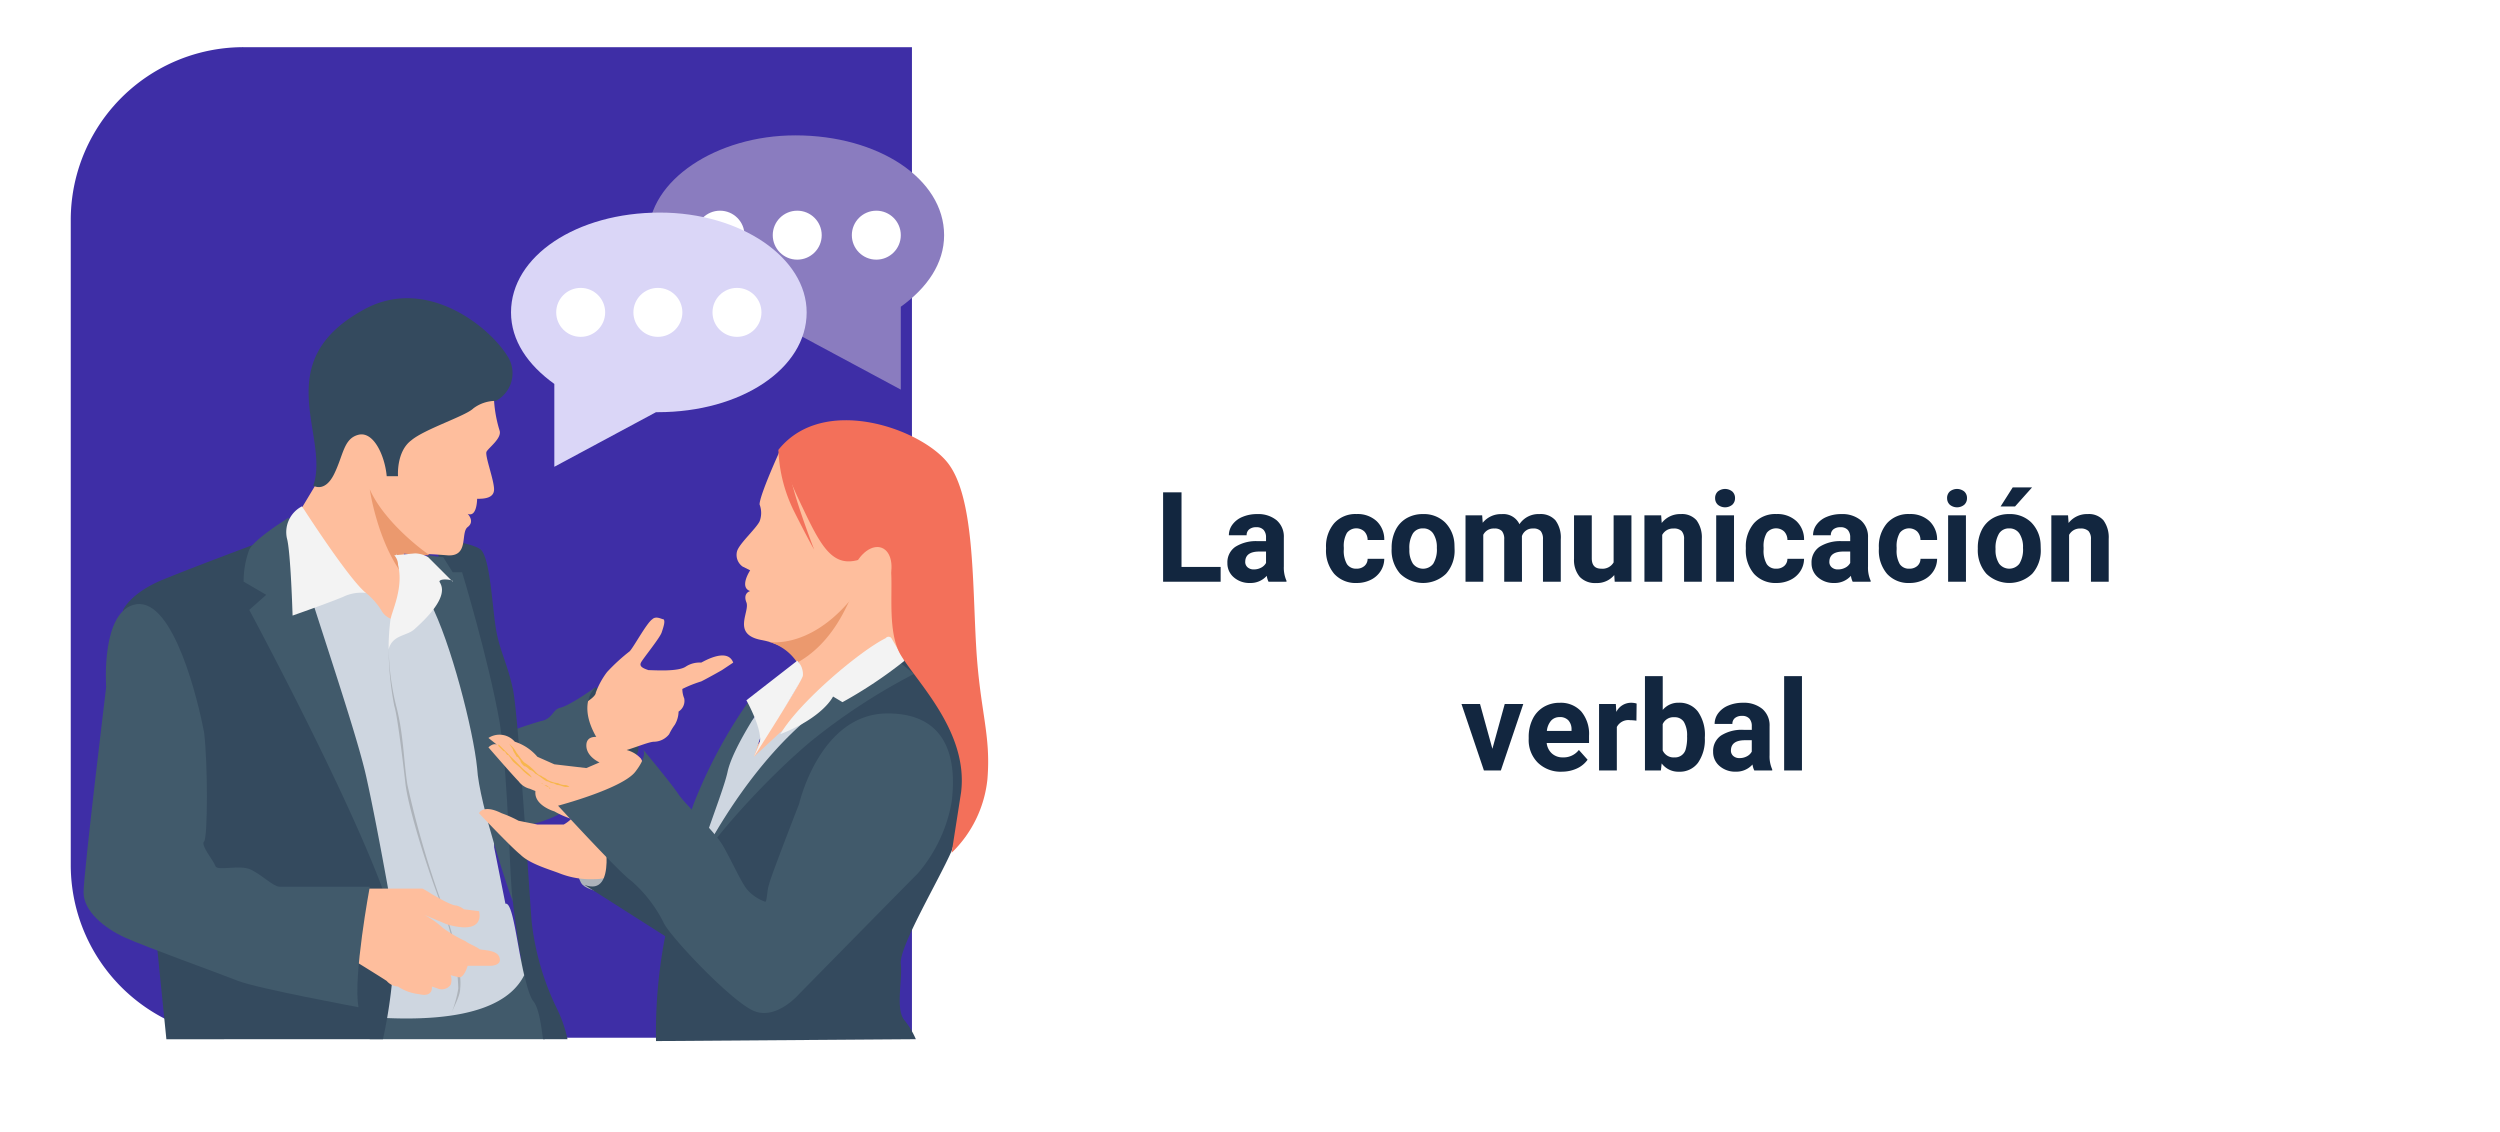 <svg xmlns="http://www.w3.org/2000/svg" xmlns:xlink="http://www.w3.org/1999/xlink" width="318" height="144" viewBox="0 0 318 144">
  <defs>
    <filter id="Rectángulo_35220" x="0" y="0" width="318" height="144" filterUnits="userSpaceOnUse">
      <feOffset dy="3" input="SourceAlpha"/>
      <feGaussianBlur stdDeviation="3" result="blur"/>
      <feFlood flood-opacity="0.161"/>
      <feComposite operator="in" in2="blur"/>
      <feComposite in="SourceGraphic"/>
    </filter>
  </defs>
  <g id="img4" transform="translate(9 6)">
    <g transform="matrix(1, 0, 0, 1, -9, -6)" filter="url(#Rectángulo_35220)">
      <rect id="Rectángulo_35220-2" data-name="Rectángulo 35220" width="300" height="126" rx="22" transform="translate(9 6)" fill="#fff"/>
    </g>
    <path id="Sustracción_2" data-name="Sustracción 2" d="M107,126H22A21.981,21.981,0,0,1,0,104V22A21.981,21.981,0,0,1,22,0h85V126Z" fill="#3e2ea6"/>
    <path id="Trazado_148843" data-name="Trazado 148843" d="M37.289,15.117h4.977V17h-7.32V5.625h2.344ZM48.359,17a2.507,2.507,0,0,1-.227-.758A2.732,2.732,0,0,1,46,17.156a3,3,0,0,1-2.059-.719,2.312,2.312,0,0,1-.816-1.812,2.389,2.389,0,0,1,1-2.062A4.915,4.915,0,0,1,47,11.836h1.039v-.484a1.393,1.393,0,0,0-.3-.937,1.183,1.183,0,0,0-.949-.352,1.345,1.345,0,0,0-.895.273.929.929,0,0,0-.324.75H43.313a2.268,2.268,0,0,1,.453-1.359,3,3,0,0,1,1.281-.98,4.669,4.669,0,0,1,1.859-.355,3.689,3.689,0,0,1,2.48.785,2.747,2.747,0,0,1,.918,2.207v3.664a4.041,4.041,0,0,0,.336,1.82V17Zm-1.867-1.57a1.945,1.945,0,0,0,.922-.223,1.462,1.462,0,0,0,.625-.6V13.156H47.2q-1.7,0-1.8,1.172l-.008.133a.9.9,0,0,0,.3.7A1.153,1.153,0,0,0,46.492,15.43Zm13.047-.094a1.481,1.481,0,0,0,1.016-.344,1.2,1.2,0,0,0,.406-.914h2.117a2.9,2.9,0,0,1-.469,1.574,3.093,3.093,0,0,1-1.262,1.109,3.949,3.949,0,0,1-1.77.395A3.67,3.67,0,0,1,56.719,16a4.56,4.56,0,0,1-1.047-3.184v-.148a4.508,4.508,0,0,1,1.039-3.117,3.627,3.627,0,0,1,2.852-1.164,3.555,3.555,0,0,1,2.543.9,3.2,3.2,0,0,1,.973,2.4H60.961a1.551,1.551,0,0,0-.406-1.072,1.51,1.51,0,0,0-2.223.163,3.333,3.333,0,0,0-.4,1.866v.235a3.375,3.375,0,0,0,.4,1.878A1.377,1.377,0,0,0,59.539,15.336ZM64.016,12.7a5.013,5.013,0,0,1,.484-2.242A3.546,3.546,0,0,1,65.895,8.93a4.069,4.069,0,0,1,2.113-.539A3.849,3.849,0,0,1,70.8,9.438a4.2,4.2,0,0,1,1.207,2.844l.016.578a4.418,4.418,0,0,1-1.086,3.121,4.209,4.209,0,0,1-5.832,0,4.5,4.5,0,0,1-1.09-3.187Zm2.258.16a3.16,3.16,0,0,0,.453,1.843,1.628,1.628,0,0,0,2.578.008,3.457,3.457,0,0,0,.461-2.015A3.128,3.128,0,0,0,69.3,10.86a1.5,1.5,0,0,0-1.3-.649,1.474,1.474,0,0,0-1.281.646A3.516,3.516,0,0,0,66.273,12.856Zm9.258-4.309.07.945a2.971,2.971,0,0,1,2.43-1.1A2.255,2.255,0,0,1,80.273,9.68a2.9,2.9,0,0,1,2.539-1.289,2.521,2.521,0,0,1,2.047.8,3.681,3.681,0,0,1,.672,2.41V17H83.266V11.609a1.61,1.61,0,0,0-.281-1.051,1.246,1.246,0,0,0-.992-.332,1.409,1.409,0,0,0-1.406.969l.008,5.8H78.336V11.617a1.59,1.59,0,0,0-.289-1.062,1.259,1.259,0,0,0-.984-.328,1.463,1.463,0,0,0-1.391.8V17H73.414V8.547Zm16.8,7.594a2.831,2.831,0,0,1-2.312,1.016,2.67,2.67,0,0,1-2.074-.781,3.335,3.335,0,0,1-.73-2.289V8.547h2.258v5.467q0,1.322,1.2,1.322a1.63,1.63,0,0,0,1.578-.8V8.547h2.266V17H92.391ZM98.3,8.547l.07.977a2.951,2.951,0,0,1,2.43-1.133,2.453,2.453,0,0,1,2,.789,3.682,3.682,0,0,1,.672,2.359V17h-2.258V11.594a1.465,1.465,0,0,0-.312-1.043,1.4,1.4,0,0,0-1.039-.324,1.553,1.553,0,0,0-1.43.813V17H96.172V8.547ZM107.563,17H105.3V8.547h2.266Zm-2.4-10.641a1.112,1.112,0,0,1,.34-.836,1.465,1.465,0,0,1,1.848,0,1.105,1.105,0,0,1,.344.836,1.108,1.108,0,0,1-.348.844,1.448,1.448,0,0,1-1.836,0A1.108,1.108,0,0,1,105.164,6.359Zm7.773,8.977a1.481,1.481,0,0,0,1.016-.344,1.2,1.2,0,0,0,.406-.914h2.117a2.9,2.9,0,0,1-.469,1.574,3.093,3.093,0,0,1-1.262,1.109,3.949,3.949,0,0,1-1.77.395A3.67,3.67,0,0,1,110.117,16a4.56,4.56,0,0,1-1.047-3.184v-.148a4.508,4.508,0,0,1,1.039-3.117,3.627,3.627,0,0,1,2.852-1.164,3.555,3.555,0,0,1,2.543.9,3.2,3.2,0,0,1,.973,2.4h-2.117a1.551,1.551,0,0,0-.406-1.072,1.51,1.51,0,0,0-2.223.163,3.333,3.333,0,0,0-.4,1.866v.235a3.375,3.375,0,0,0,.4,1.878A1.377,1.377,0,0,0,112.938,15.336ZM122.664,17a2.507,2.507,0,0,1-.227-.758,2.732,2.732,0,0,1-2.133.914,3,3,0,0,1-2.059-.719,2.312,2.312,0,0,1-.816-1.812,2.389,2.389,0,0,1,1-2.062,4.915,4.915,0,0,1,2.879-.727h1.039v-.484a1.393,1.393,0,0,0-.3-.937,1.183,1.183,0,0,0-.949-.352,1.345,1.345,0,0,0-.895.273.929.929,0,0,0-.324.75h-2.258a2.268,2.268,0,0,1,.453-1.359,3,3,0,0,1,1.281-.98,4.669,4.669,0,0,1,1.859-.355,3.689,3.689,0,0,1,2.48.785,2.747,2.747,0,0,1,.918,2.207v3.664a4.041,4.041,0,0,0,.336,1.82V17ZM120.8,15.43a1.945,1.945,0,0,0,.922-.223,1.462,1.462,0,0,0,.625-.6V13.156H121.5q-1.7,0-1.8,1.172l-.008.133a.9.9,0,0,0,.3.7A1.153,1.153,0,0,0,120.8,15.43Zm9.063-.094a1.481,1.481,0,0,0,1.016-.344,1.2,1.2,0,0,0,.406-.914H133.4a2.9,2.9,0,0,1-.469,1.574,3.093,3.093,0,0,1-1.262,1.109,3.949,3.949,0,0,1-1.77.395A3.67,3.67,0,0,1,127.039,16a4.56,4.56,0,0,1-1.047-3.184v-.148a4.508,4.508,0,0,1,1.039-3.117,3.627,3.627,0,0,1,2.852-1.164,3.555,3.555,0,0,1,2.543.9,3.2,3.2,0,0,1,.973,2.4h-2.117a1.551,1.551,0,0,0-.406-1.072,1.51,1.51,0,0,0-2.223.163,3.333,3.333,0,0,0-.4,1.866v.235a3.375,3.375,0,0,0,.4,1.878A1.377,1.377,0,0,0,129.859,15.336ZM137.07,17H134.8V8.547h2.266Zm-2.4-10.641a1.112,1.112,0,0,1,.34-.836,1.465,1.465,0,0,1,1.848,0,1.105,1.105,0,0,1,.344.836,1.109,1.109,0,0,1-.348.844,1.448,1.448,0,0,1-1.836,0A1.109,1.109,0,0,1,134.672,6.359Zm3.906,6.336a5.013,5.013,0,0,1,.484-2.242,3.546,3.546,0,0,1,1.395-1.523,4.069,4.069,0,0,1,2.113-.539,3.849,3.849,0,0,1,2.793,1.047,4.2,4.2,0,0,1,1.207,2.844l.016.578A4.418,4.418,0,0,1,145.5,15.98a4.209,4.209,0,0,1-5.832,0,4.5,4.5,0,0,1-1.09-3.187Zm2.258.16a3.16,3.16,0,0,0,.453,1.843,1.628,1.628,0,0,0,2.578.008,3.457,3.457,0,0,0,.461-2.015,3.128,3.128,0,0,0-.461-1.831,1.5,1.5,0,0,0-1.3-.649,1.474,1.474,0,0,0-1.281.646A3.516,3.516,0,0,0,140.836,12.856ZM143.016,5h2.461l-2.164,2.422h-1.836Zm7.039,3.547.07.977a2.951,2.951,0,0,1,2.43-1.133,2.453,2.453,0,0,1,2,.789,3.682,3.682,0,0,1,.672,2.359V17h-2.258V11.594a1.465,1.465,0,0,0-.312-1.043,1.4,1.4,0,0,0-1.039-.324,1.553,1.553,0,0,0-1.43.813V17H147.93V8.547Zm-73.223,29.7,1.57-5.7h2.359L77.91,41H75.754L72.9,32.547h2.359Zm8.813,2.914a4.15,4.15,0,0,1-3.027-1.141,4.054,4.054,0,0,1-1.168-3.039v-.219a5.106,5.106,0,0,1,.492-2.277,3.612,3.612,0,0,1,1.395-1.547,3.914,3.914,0,0,1,2.059-.543,3.508,3.508,0,0,1,2.73,1.094,4.444,4.444,0,0,1,1,3.1v.922H83.738a2.1,2.1,0,0,0,.66,1.328,2,2,0,0,0,1.395.5,2.437,2.437,0,0,0,2.039-.945l1.109,1.242a3.389,3.389,0,0,1-1.375,1.121A4.511,4.511,0,0,1,85.645,41.156Zm-.258-6.945a1.411,1.411,0,0,0-1.09.455,2.357,2.357,0,0,0-.535,1.3H86.9v-.181a1.681,1.681,0,0,0-.406-1.165A1.456,1.456,0,0,0,85.387,34.211Zm9.766.453a6.134,6.134,0,0,0-.812-.062,1.654,1.654,0,0,0-1.68.867V41H90.4V32.547h2.133l.063,1.008a2.092,2.092,0,0,1,1.883-1.164,2.366,2.366,0,0,1,.7.1Zm8.7,2.188a5.119,5.119,0,0,1-.867,3.168,2.872,2.872,0,0,1-2.422,1.137,2.639,2.639,0,0,1-2.2-1.055l-.1.9H96.238V29H98.5v4.3a2.571,2.571,0,0,1,2.055-.914,2.9,2.9,0,0,1,2.426,1.137,5.126,5.126,0,0,1,.879,3.2Zm-2.258-.164a3.363,3.363,0,0,0-.406-1.871,1.374,1.374,0,0,0-1.211-.59,1.489,1.489,0,0,0-1.484.883v3.336a1.509,1.509,0,0,0,1.5.891,1.394,1.394,0,0,0,1.438-1.078A5.562,5.562,0,0,0,101.6,36.688ZM110.145,41a2.507,2.507,0,0,1-.227-.758,2.732,2.732,0,0,1-2.133.914,3,3,0,0,1-2.059-.719,2.312,2.312,0,0,1-.816-1.812,2.389,2.389,0,0,1,1-2.062,4.915,4.915,0,0,1,2.879-.727h1.039v-.484a1.393,1.393,0,0,0-.3-.937,1.183,1.183,0,0,0-.949-.352,1.345,1.345,0,0,0-.895.273.929.929,0,0,0-.324.75H105.1a2.268,2.268,0,0,1,.453-1.359,3,3,0,0,1,1.281-.98,4.669,4.669,0,0,1,1.859-.355,3.689,3.689,0,0,1,2.48.785,2.747,2.747,0,0,1,.918,2.207v3.664a4.041,4.041,0,0,0,.336,1.82V41Zm-1.867-1.57a1.945,1.945,0,0,0,.922-.223,1.462,1.462,0,0,0,.625-.6V37.156h-.844q-1.7,0-1.8,1.172l-.008.133a.9.9,0,0,0,.3.7A1.153,1.153,0,0,0,108.277,39.43Zm7.93,1.57h-2.266V29h2.266Z" transform="translate(104 51)" fill="#12263f"/>
    <g id="conversation" transform="translate(1.629 11.219)">
      <path id="Trazado_148788" data-name="Trazado 148788" d="M180.592,475.606l-1.916-10.539-21.557,7.186,1.2,3.353Z" transform="translate(-121.909 -360.635)" fill="#415a6b"/>
      <path id="Trazado_148789" data-name="Trazado 148789" d="M280.821,314.45l2.156-1.916s7.665,6.707,4.79,9.1C285.132,324.271,280.581,316.606,280.821,314.45Z" transform="translate(-217.826 -242.354)" fill="#344a5e"/>
      <path id="Trazado_148790" data-name="Trazado 148790" d="M275.086,283.939s1.2-.719,1.2-1.2a9.91,9.91,0,0,1,1.437-2.635,24.015,24.015,0,0,1,2.874-2.635c.479-.479,2.156-3.593,2.874-4.072.479-.479,1.2,0,1.437,0,.24.24,0,.958-.24,1.677s-2.4,3.353-2.635,3.832.24.719.958.958c.719,0,3.832.24,4.79-.479a3.221,3.221,0,0,1,1.916-.479c.479-.24,3.353-1.916,4.072,0l-1.437.958s-1.677.958-2.635,1.437a15.316,15.316,0,0,0-2.4.958,3.2,3.2,0,0,0,.24,1.2,1.61,1.61,0,0,1-.719,1.677,3.433,3.433,0,0,1-.479,1.677,7.7,7.7,0,0,0-.719,1.2,2.489,2.489,0,0,1-1.916.958c-.719,0-2.874.958-4.072,1.2-1.2.479-6.946.958-6.946.958S270.535,285.855,275.086,283.939Z" transform="translate(-211.133 -211.842)" fill="#febe9d"/>
      <path id="Trazado_148791" data-name="Trazado 148791" d="M245.785,312.533s-2.4,1.916,0,6.228,4.79,3.114,4.79,3.114S243.151,328.1,239.8,329.3a17.533,17.533,0,0,1-5.27,1.2L232.851,319a50.238,50.238,0,0,1,5.988-2.156c1.437-.24,1.437-1.437,2.4-1.677C242.432,314.928,245.785,312.533,245.785,312.533Z" transform="translate(-180.635 -242.353)" fill="#415a6b"/>
      <g id="Grupo_107127" data-name="Grupo 107127" transform="translate(44.551 51.258)">
        <path id="Trazado_148792" data-name="Trazado 148792" d="M207.341,267.308l1.437,7.186s1.2,11.018,2.635,12.695c.719.958.958,3.114,1.2,4.79h3.114a16.706,16.706,0,0,0-1.437-4.072,33.754,33.754,0,0,1-3.114-10.779c-.24-2.635-1.677-26.348-2.4-29.7s-1.677-4.79-2.156-7.665-.719-8.862-1.916-10.06c-1.2-.958-5.988-1.437-5.988-1.437s1.677,6.707,2.874,9.1C202.55,239.763,207.1,262.758,207.341,267.308Z" transform="translate(-198.718 -228.266)" fill="#344a5e"/>
        <path id="Trazado_148793" data-name="Trazado 148793" d="M213.652,278.4c0,.24,0,.24.24.479C213.652,278.879,213.652,278.64,213.652,278.4Z" transform="translate(-210.299 -267.142)" fill="#344a5e"/>
      </g>
      <path id="Trazado_148794" data-name="Trazado 148794" d="M143.475,133.333l3.353,3.832a16.61,16.61,0,0,0,.719,3.832c.24.958-1.437,2.156-1.677,2.635s.958,3.593.958,4.79-1.437,1.2-2.156,1.2c0,0,0,2.4-1.2,1.916,0,0,.958.958,0,1.677s.24,3.832-2.635,3.593-5.509-.24-5.509-.24l.24,10.3-10.539-3.114-3.114-12.216,2.156-3.593c.479-1.2,5.749-11.5,5.749-11.5Z" transform="translate(-94.612 -103.393)" fill="#febe9d"/>
      <path id="Trazado_148795" data-name="Trazado 148795" d="M166.763,208.678a22.607,22.607,0,0,0,3.353.24c-.479-.24-5.749-4.072-7.665-8.383,0,0,.958,6.707,4.311,11.018Z" transform="translate(-126.044 -155.504)" fill="#eb996e"/>
      <path id="Trazado_148796" data-name="Trazado 148796" d="M144.872,300.643h0c-1.437,2.874-5.749,6.467-20.36,5.27l-10.06-51.737,7.9-3.114,2.4.958a9.294,9.294,0,0,1,1.916,2.156,2.4,2.4,0,0,0,1.437,1.2s1.437-3.353,1.437-5.03c0-1.437,5.27,1.437,5.27,1.437s.479.958,1.2,2.635h0a5.238,5.238,0,0,1,.719,2.156c0,.24,0,.24.24.479a15.215,15.215,0,0,1,.479,1.677v.958a.88.88,0,0,0,.24.719v.958a.88.88,0,0,0,.24.719v.479h0v.958c.24.719.24,1.437.479,2.156v.24c.24,1.2.479,2.635.719,4.072v.479c.24.719.24,1.437.479,1.916v1.437a.88.88,0,0,0,.24.719v.479a.88.88,0,0,0,.24.719v.479a.88.88,0,0,0,.24.719v.24a.88.88,0,0,0,.24.719h0a10.367,10.367,0,0,0,.24,1.2v1.2a2.159,2.159,0,0,0,.24,1.2v2.875l1.437,7.186C143.434,291.3,143.913,296.572,144.872,300.643Z" transform="translate(-88.823 -193.816)" fill="#ced6e0"/>
      <path id="Trazado_148797" data-name="Trazado 148797" d="M181.022,336.84c.479-1.2,1.2-2.4,1.2-3.353.24-1.677-.719-6.707-2.156-10.3a122.069,122.069,0,0,1-4.551-15.569c-.479-2.874-.479-6.467-1.437-10.06a33.022,33.022,0,0,1-.958-7.425,39,39,0,0,0,.719,7.425c.479,1.437,1.437,10.06,1.437,10.06.479,3.593,3.353,12.455,4.79,15.809a33.809,33.809,0,0,1,1.916,10.06,14.959,14.959,0,0,1-.958,3.353Z" transform="translate(-134.315 -224.983)" fill="#adb3ba"/>
      <path id="Trazado_148798" data-name="Trazado 148798" d="M55.773,293.633A62.913,62.913,0,0,0,57.21,281.9c0-5.27-2.635-11.737-2.635-11.737L40.2,230.4s-8.383,3.114-12.455,4.79-5.03,3.832-5.03,3.832l5.509,54.612Z" transform="translate(-17.689 -178.662)" fill="#344a5e"/>
      <path id="Trazado_148799" data-name="Trazado 148799" d="M96.734,216.533s-4.311,2.635-5.03,4.072a11.575,11.575,0,0,0-.719,4.072l2.874,1.677L91.7,228.27s18.443,34.252,18.922,42.635c0,0-2.4-14.132-4.072-21.557S96.734,219.168,96.734,216.533Z" transform="translate(-70.625 -167.91)" fill="#415a6b"/>
      <path id="Trazado_148800" data-name="Trazado 148800" d="M156.184,426.667h7.186a12.468,12.468,0,0,1,1.2.719c.479.24,2.4,1.437,3.114,1.437a2.625,2.625,0,0,1,.958.479l1.916.24s.958,3.114-4.072,1.677l-2.874-1.2A11.055,11.055,0,0,1,166,431.7a17.873,17.873,0,0,0,2.874,1.677c.24.24,1.437.719,1.677.958s2.4,0,2.635,1.2c.24.958-1.2.958-1.2.958h-2.874s-.479,1.677-1.2,1.437l-.958-.24a1.869,1.869,0,0,1,0,1.2,1.374,1.374,0,0,1-1.677.479l-.719-.24s.24,1.437-1.677.958a5.912,5.912,0,0,1-2.635-.958,2.071,2.071,0,0,1-1.437-.719c-.719-.479-3.832-2.4-3.832-2.4S155.465,427.865,156.184,426.667Z" transform="translate(-120.255 -330.858)" fill="#febe9d"/>
      <path id="Trazado_148801" data-name="Trazado 148801" d="M203.579,281.938c-.24-.479-4.311-12.455-4.551-17.006-.479-4.79-3.353-16.048-5.988-21.078-1.677-3.114-.958-4.79-.24-5.988.479,0,1.2.24,1.916.24l1.2,1.916h1.2s3.353,11.018,4.79,19.162C203.1,267.088,203.1,279.064,203.579,281.938Z" transform="translate(-148.967 -184.453)" fill="#415a6b"/>
      <path id="Trazado_148802" data-name="Trazado 148802" d="M286.927,397.141s-5.749-.479-6.946-1.677-1.2-7.665.24-8.383S286.927,397.141,286.927,397.141Z" transform="translate(-216.507 -300.134)" fill="#adb3ba"/>
      <path id="Trazado_148803" data-name="Trazado 148803" d="M233.9,371.353s-3.353-.958-2.156-3.353l4.072.719a20.429,20.429,0,0,1,5.27,1.916c1.916,1.2,0,8.862,0,8.862s-.479.479-2.156.479a10.77,10.77,0,0,1-4.311-.719c-1.2-.479-3.832-1.2-5.03-2.4-1.2-.958-5.269-5.269-5.269-5.269s.479-1.2,2.874,0a15.118,15.118,0,0,1,2.156.958l2.4.479H235.1a4.475,4.475,0,0,0,.958-.719A11.8,11.8,0,0,1,233.9,371.353Z" transform="translate(-174.019 -285.365)" fill="#febe9d"/>
      <path id="Trazado_148804" data-name="Trazado 148804" d="M286.447,393.6s1.916,8.623-2.4,6.946l13.174,8.383,3.353-10.06Z" transform="translate(-220.339 -305.216)" fill="#344a5e"/>
      <path id="Trazado_148805" data-name="Trazado 148805" d="M240.431,348.524s-.24-.479-1.437-.719a38.782,38.782,0,0,1-4.072-1.437,2.539,2.539,0,0,1-1.437-.958c-.719-.719-3.832-4.311-3.832-4.311s.719-.719,1.2-.24l-1.2-.958a2.581,2.581,0,0,1,3.353.479,6.284,6.284,0,0,1,2.874,1.916l2.156.958,4.072.479,1.677-.719s-1.677-.719-1.677-2.156,1.677-1.2,2.635-.719c.958.719.719.958,1.916,1.2a3.688,3.688,0,0,1,2.4,1.2l.24.479s-2.156,5.749-4.79,5.749C242.107,348.524,240.431,348.524,240.431,348.524Z" transform="translate(-178.154 -263.254)" fill="#febe9d"/>
      <g id="Grupo_107128" data-name="Grupo 107128" transform="translate(52.695 77.366)">
        <path id="Trazado_148806" data-name="Trazado 148806" d="M234.985,344.533l.24.24.719.719.958.958,1.2,1.2c.479.479.958.719,1.2,1.2l.24.24.24.24c.24,0,.479.24.719.24.479.24.719.479.958.479l.24.24h0a.235.235,0,0,1-.24-.24.837.837,0,0,0-.479-.24c-.24,0-.24-.24-.479-.24s-.479-.24-.719-.24a2660.289,2660.289,0,0,1-.479-.479,6.353,6.353,0,0,1-1.437-1.2c-.479-.479-.958-.719-1.2-1.2-.24-.24-.24-.479-.479-.479-.24-.24-.24-.479-.479-.479l-.719-.719C235.225,344.773,234.985,344.533,234.985,344.533Z" transform="translate(-234.985 -344.533)" fill="#f7b64c"/>
        <path id="Trazado_148807" data-name="Trazado 148807" d="M241.385,344.533l.24.24a3.3,3.3,0,0,1,.719.958c.24.24.479.719.958,1.2a6.354,6.354,0,0,1,1.437,1.2c.24.24.479.479.719.479.24.24.479.24.719.479a3.4,3.4,0,0,0,1.437.479,1.81,1.81,0,0,0,.958.24.836.836,0,0,1,.479.24h-.479c-.239,0-.719-.24-.958-.24s-.479-.24-.719-.24-.479-.24-.719-.24c-.479-.24-.958-.719-1.437-.958-.24-.24-.479-.479-.719-.479-.24-.24-.479-.479-.719-.479-.24-.24-.479-.479-.479-.719-.24-.24-.24-.479-.479-.479-.24-.479-.479-.719-.479-.958Z" transform="translate(-239.948 -344.533)" fill="#f7b64c"/>
      </g>
      <path id="Trazado_148808" data-name="Trazado 148808" d="M382.448,178.852l-6.707-.719s-2.635,5.749-2.635,6.946a2.986,2.986,0,0,1,0,2.156c-.479.958-2.635,2.874-2.874,3.832a1.81,1.81,0,0,0,.719,1.916l.958.479s-1.437,2.156,0,2.635c0,0-.958.24-.479,1.437s-1.916,4.072,1.916,4.79,5.27,2.874,5.03,4.551-4.551,7.425-4.551,7.425c-7.665,10.3,5.03,4.79,7.425,1.677l12.216-9.1-1.677-18.443Z" transform="translate(-287.117 -138.133)" fill="#febe9d"/>
      <path id="Trazado_148809" data-name="Trazado 148809" d="M351.5,316.628l-3.353,3.114,2.4-7.186s-4.311,3.593-6.228,6.946-6.228,17.964-5.27,24.91L340,351.6l18.683-35.689,2.4-5.509Z" transform="translate(-262.877 -240.699)" fill="#ced6e0"/>
      <path id="Trazado_148810" data-name="Trazado 148810" d="M349.6,316.8s-4.551,6.467-5.27,9.82-5.27,13.653-5.509,19.162l-.24,5.749s-1.2-13.653,1.437-20.839a62.64,62.64,0,0,1,7.425-13.653Z" transform="translate(-262.412 -245.662)" fill="#415a6b"/>
      <path id="Trazado_148811" data-name="Trazado 148811" d="M357.639,342.435a10.474,10.474,0,0,0-1.437-2.4c-1.2-1.437-.24-5.03-.479-7.186s4.79-10.539,6.467-14.371c1.437-4.072,3.593-16.767,1.437-20.839a8.332,8.332,0,0,0-6.467-4.311s-10.779,8.623-16.287,13.174-13.892,15.33-15.33,23.952a63.842,63.842,0,0,0-.958,12.216l33.054-.24Z" transform="translate(-251.77 -227.464)" fill="#344a5e"/>
      <path id="Trazado_148812" data-name="Trazado 148812" d="M371.765,291.2l3.832,3.114a77,77,0,0,0-13.174,8.623c-5.988,5.03-12.934,12.934-14.371,15.809,0,0,5.03-10.779,13.413-18.2C369.609,293.116,371.765,291.2,371.765,291.2Z" transform="translate(-269.967 -225.81)" fill="#415a6b"/>
      <path id="Trazado_148813" data-name="Trazado 148813" d="M388.585,268.736h0a6.366,6.366,0,0,1,3.593,2.635c4.79-2.635,6.467-7.9,6.707-7.9C393.615,269.694,388.585,268.736,388.585,268.736Z" transform="translate(-301.398 -204.304)" fill="#eb996e"/>
      <path id="Trazado_148814" data-name="Trazado 148814" d="M409.118,284.179l1.677,2.874a56.477,56.477,0,0,1-7.9,5.27l-1.2-.719s-1.2,2.635-6.707,4.79c2.4-4.072,10.06-10.539,13.413-12.216A.449.449,0,0,1,409.118,284.179Z" transform="translate(-306.362 -220.227)" fill="#f3f3f3"/>
      <path id="Trazado_148815" data-name="Trazado 148815" d="M393.919,165.133a74.049,74.049,0,0,0,3.114,7.425c2.156,4.551,3.593,7.186,6.467,6.707s3.114-2.156,4.311-.479-.479,8.862,1.677,12.455,8.623,9.82,7.665,17.485l-1.2,7.665a15.173,15.173,0,0,0,4.551-9.341c.479-5.749-.958-8.623-1.437-17.006s-.24-18.922-3.593-23.234S399.668,157.948,393.919,165.133Z" transform="translate(-305.535 -125.133)" fill="#f3705a"/>
      <ellipse id="Elipse_4905" data-name="Elipse 4905" cx="2.395" cy="3.833" rx="2.395" ry="3.833" transform="matrix(-0.931, -0.364, 0.364, -0.931, 100.976, 60.475)" fill="#febe9d"/>
      <path id="Trazado_148816" data-name="Trazado 148816" d="M299.778,338.964s2.635-11.5,11.258-11.5,8.623,7.425,8.144,11.258a19.017,19.017,0,0,1-4.311,9.1c-1.916,1.916-15.09,15.33-15.09,15.33s-2.874,3.353-5.749,2.156-10.779-9.581-11.5-11.258a17.323,17.323,0,0,0-4.072-5.27c-1.437-.958-9.341-9.581-9.341-9.581s8.144-2.156,9.82-4.311.958-2.874.958-2.874,3.593,4.311,4.551,5.749,4.551,4.551,5.749,6.707,2.156,4.311,2.874,5.27a5.365,5.365,0,0,0,2.4,1.677c.24,0,.24-1.677.479-2.156C295.945,348.785,299.778,338.964,299.778,338.964Z" transform="translate(-208.759 -253.933)" fill="#415a6b"/>
      <path id="Trazado_148817" data-name="Trazado 148817" d="M393.919,178.133a19.1,19.1,0,0,0,1.916,7.665c1.916,3.832,2.635,5.03,2.635,5.03s-3.353-8.623-3.114-10.539" transform="translate(-305.535 -138.133)" fill="#f3705a"/>
      <path id="Trazado_148818" data-name="Trazado 148818" d="M382.252,297.6l-6.467,5.03s2.156,3.832,1.677,5.509l-.719,1.677s5.988-9.341,6.228-10.3A2.393,2.393,0,0,0,382.252,297.6Z" transform="translate(-291.473 -230.773)" fill="#f3f3f3"/>
      <path id="Trazado_148819" data-name="Trazado 148819" d="M128.4,116.082s1.437.958,2.635-1.437,1.2-4.551,3.114-5.03,3.353,2.635,3.593,5.27h1.437s-.24-3.114,1.677-4.551c1.677-1.437,6.946-3.114,7.9-4.072a4.732,4.732,0,0,1,2.874-.958,3.991,3.991,0,0,0,1.437-5.749c-2.4-3.832-10.539-10.3-18.443-5.749C122.653,100.514,130.557,109.855,128.4,116.082Z" transform="translate(-99.18 -71.531)" fill="#344a5e"/>
      <g id="Grupo_107129" data-name="Grupo 107129" transform="translate(25.811 47.186)">
        <path id="Trazado_148820" data-name="Trazado 148820" d="M117.235,210.133s5.988,9.341,8.144,11.018a5.3,5.3,0,0,0-2.874.479c-1.677.719-6.467,2.4-6.467,2.4s-.24-8.144-.719-9.82A3.69,3.69,0,0,1,117.235,210.133Z" transform="translate(-115.261 -210.133)" fill="#f3f3f3"/>
        <path id="Trazado_148821" data-name="Trazado 148821" d="M177.865,238a4.045,4.045,0,0,1-.479-1.2h0C177.625,237.279,177.865,237.519,177.865,238Z" transform="translate(-163.436 -230.812)" fill="#f3f3f3"/>
        <path id="Trazado_148822" data-name="Trazado 148822" d="M179.586,240.393c.24.479,1.437,1.916-3.114,5.988-.958.958-2.874.719-3.353,2.635a28.26,28.26,0,0,1,.24-3.832c.24-1.2,1.677-4.072.958-6.946a1.83,1.83,0,0,0-.479-1.2h0l2.635-.24a3.464,3.464,0,0,1,1.677.479l3.114,3.114C181.5,240.153,179.586,239.914,179.586,240.393Z" transform="translate(-160.127 -230.812)" fill="#f3f3f3"/>
      </g>
      <path id="Trazado_148823" data-name="Trazado 148823" d="M3.193,276.041s-.719-9.82,3.832-10.539c4.79-.719,7.9,12.455,8.623,16.288.479,3.832.479,13.413,0,13.892s1.2,2.4,1.437,3.114,3.114-.24,4.551.479,2.874,2.156,3.593,2.156h11.5s-2.156,11.5-1.437,15.33c0,0-12.934-2.4-15.33-3.353S8.222,309.1,5.588,307.9s-5.27-3.353-5.27-5.749S3.193,276.041,3.193,276.041Z" transform="translate(-0.318 -205.861)" fill="#415a6b"/>
      <path id="Trazado_148824" data-name="Trazado 148824" d="M320.319,12.7c0,7.186,8.383,12.695,18.922,12.695h.24l12.934,6.946V21.8c3.353-2.4,5.509-5.509,5.509-9.1C357.924,5.51,349.541,0,339,0,328.942,0,320.319,5.749,320.319,12.7Z" transform="translate(-248.462 -0.001)" fill="#8a7cbf"/>
      <g id="Grupo_107130" data-name="Grupo 107130" transform="translate(77.845 9.581)">
        <ellipse id="Elipse_4906" data-name="Elipse 4906" cx="3.114" cy="3.114" rx="3.114" ry="3.114" transform="translate(19.88)" fill="#fff"/>
        <ellipse id="Elipse_4907" data-name="Elipse 4907" cx="3.114" cy="3.114" rx="3.114" ry="3.114" transform="translate(9.82)" fill="#fff"/>
        <ellipse id="Elipse_4908" data-name="Elipse 4908" cx="3.114" cy="3.114" rx="3.114" ry="3.114" fill="#fff"/>
      </g>
      <path id="Trazado_148825" data-name="Trazado 148825" d="M280.057,56.429c0,7.186-8.383,12.695-18.922,12.695h-.24l-12.934,6.946V65.53c-3.353-2.4-5.509-5.509-5.509-9.1,0-7.186,8.383-12.695,18.922-12.695C271.674,43.734,280.057,49.482,280.057,56.429Z" transform="translate(-188.08 -33.914)" fill="#dad6f7"/>
      <g id="Grupo_107131" data-name="Grupo 107131" transform="translate(60.121 19.401)">
        <ellipse id="Elipse_4909" data-name="Elipse 4909" cx="3.114" cy="3.114" rx="3.114" ry="3.114" fill="#fff"/>
        <ellipse id="Elipse_4910" data-name="Elipse 4910" cx="3.114" cy="3.114" rx="3.114" ry="3.114" transform="translate(9.82)" fill="#fff"/>
        <ellipse id="Elipse_4911" data-name="Elipse 4911" cx="3.114" cy="3.114" rx="3.114" ry="3.114" transform="translate(19.88)" fill="#fff"/>
      </g>
    </g>
  </g>
</svg>
